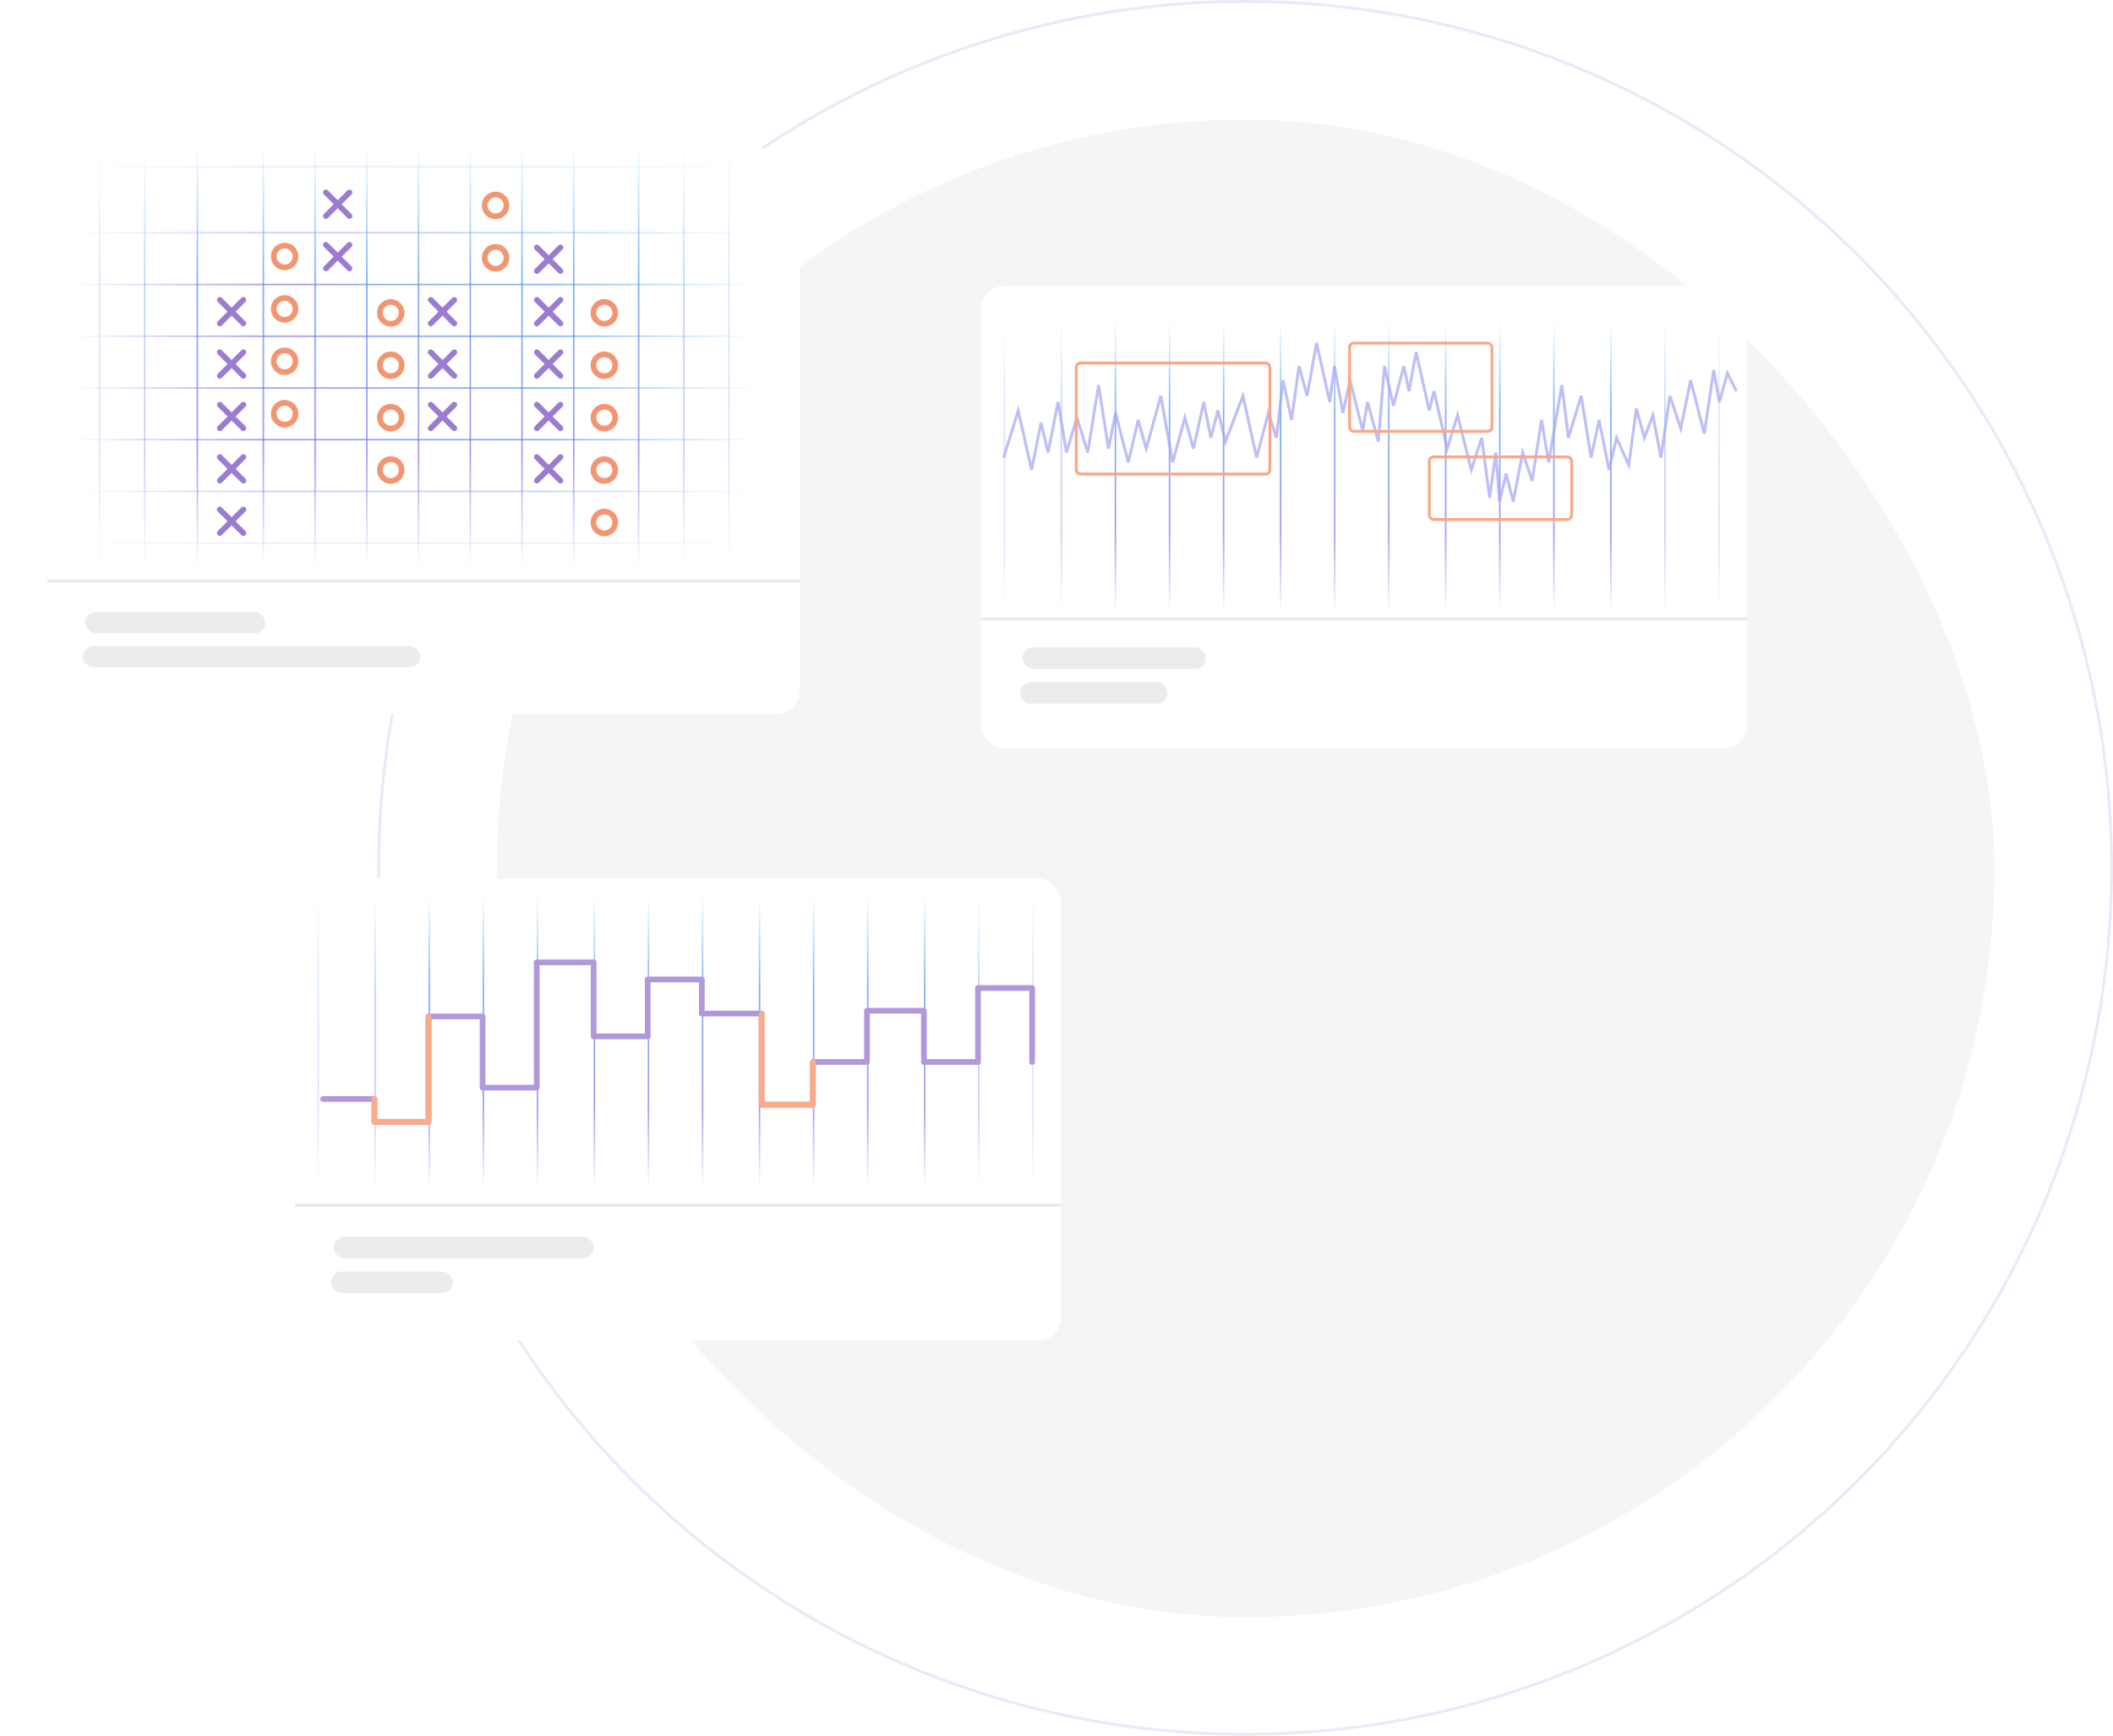 <svg xmlns="http://www.w3.org/2000/svg" width="742.125" height="609.625"><defs><style>.cls-1{fill:#f5f5f5}.cls-12,.cls-15,.cls-16,.cls-18,.cls-2,.cls-4{fill:none}.cls-2{stroke:rgba(77,22,174,.1)}.cls-3,.cls-5{fill:#fff}.cls-4,.cls-5{stroke-width:2px}.cls-4{stroke-linecap:round;stroke-linejoin:round;stroke:#4d16ae;opacity:.56}.cls-5{stroke:#e74e10;opacity:.59}.cls-6{opacity:.68}.cls-10,.cls-7,.cls-8,.cls-9{fill:url(#linear-gradient)}.cls-8{opacity:.5}.cls-9{opacity:.3}.cls-10{opacity:.2}.cls-11{fill:#ececec}.cls-12{stroke:#707070;opacity:.16}.cls-13{fill:#b098db}.cls-14{fill:#fcaa88}.cls-15{stroke:#a4a3f3;opacity:.7}.cls-16{stroke:#f9a785}.cls-17{stroke:none}.cls-19{filter:url(#Rectangle_1177-3)}.cls-20{filter:url(#Rectangle_1177-2)}.cls-21{filter:url(#Rectangle_1177)}</style><filter id="Rectangle_1177" width="297.315" height="231.738" x="0" y="35.562" filterUnits="userSpaceOnUse"><feOffset dy="4"/><feGaussianBlur result="blur" stdDeviation="5.5"/><feFlood flood-opacity=".161"/><feComposite in2="blur" operator="in"/><feComposite in="SourceGraphic"/></filter><linearGradient id="linear-gradient" x1=".5" x2=".5" y2="1" gradientUnits="objectBoundingBox"><stop offset="0" stop-color="#16a4fa" stop-opacity="0"/><stop offset=".314" stop-color="#438bf4"/><stop offset=".728" stop-color="#7b6bed"/><stop offset="1" stop-color="#9f56e8" stop-opacity="0"/></linearGradient><filter id="Rectangle_1177-2" width="302.067" height="195.311" x="87" y="292" filterUnits="userSpaceOnUse"><feOffset dy="4"/><feGaussianBlur result="blur-2" stdDeviation="5.5"/><feFlood flood-opacity=".161"/><feComposite in2="blur-2" operator="in"/><feComposite in="SourceGraphic"/></filter><filter id="Rectangle_1177-3" width="302.067" height="195.311" x="328" y="84" filterUnits="userSpaceOnUse"><feOffset dy="4"/><feGaussianBlur result="blur-3" stdDeviation="5.5"/><feFlood flood-opacity=".161"/><feComposite in2="blur-3" operator="in"/><feComposite in="SourceGraphic"/></filter></defs><g id="Group_1101" data-name="Group 1101" transform="translate(-788.5 -3940)"><rect id="Rectangle_1198" width="525.99" height="525.993" class="cls-1" data-name="Rectangle 1198" rx="262.995" transform="translate(963 3982)"/><g id="Ellipse_416" class="cls-2" data-name="Ellipse 416" transform="translate(921 3940)"><ellipse cx="304.812" cy="304.813" class="cls-17" rx="304.812" ry="304.813"/><ellipse cx="304.812" cy="304.813" class="cls-18" rx="304.312" ry="304.313"/></g><g id="Group_1076" data-name="Group 1076" transform="translate(42.059 60.562)"><g class="cls-21" transform="translate(746.44 3879.44)"><rect id="Rectangle_1177-4" width="264.315" height="198.738" class="cls-3" data-name="Rectangle 1177" rx="8" transform="translate(16.5 48.06)"/></g><g id="Group_1075" data-name="Group 1075" transform="translate(772.479 3930.285)"><path id="Union_1" d="M4.142 4.141L0 8.282l4.142-4.141L0 0l4.142 4.141L8.283 0 4.142 4.141l4.141 4.141z" class="cls-4" data-name="Union 1" transform="translate(51.155 54.472)"/><path id="Union_1-2" d="M4.142 4.141L0 8.282l4.142-4.141L0 0l4.142 4.141L8.283 0 4.142 4.141l4.141 4.141z" class="cls-4" data-name="Union 1" transform="translate(51.155 72.878)"/><path id="Union_1-3" d="M4.142 4.141L0 8.282l4.142-4.141L0 0l4.142 4.141L8.283 0 4.142 4.141l4.141 4.141z" class="cls-4" data-name="Union 1" transform="translate(51.155 91.285)"/><path id="Union_1-4" d="M4.142 4.141L0 8.282l4.142-4.141L0 0l4.142 4.141L8.283 0 4.142 4.141l4.141 4.141z" class="cls-4" data-name="Union 1" transform="translate(51.155 109.692)"/><path id="Union_1-5" d="M4.142 4.141L0 8.282l4.142-4.141L0 0l4.142 4.141L8.283 0 4.142 4.141l4.141 4.141z" class="cls-4" data-name="Union 1" transform="translate(51.155 128.098)"/><path id="Union_1-6" d="M4.142 4.141L0 8.282l4.142-4.141L0 0l4.142 4.141L8.283 0 4.142 4.141l4.141 4.141z" class="cls-4" data-name="Union 1" transform="translate(88.428 16.738)"/><path id="Union_1-7" d="M4.142 4.141L0 8.282l4.142-4.141L0 0l4.142 4.141L8.283 0 4.142 4.141l4.141 4.141z" class="cls-4" data-name="Union 1" transform="translate(88.428 35.145)"/><path id="Union_1-8" d="M4.142 4.141L0 8.282l4.142-4.141L0 0l4.142 4.141L8.283 0 4.142 4.141l4.141 4.141z" class="cls-4" data-name="Union 1" transform="translate(125.241 54.472)"/><path id="Union_1-9" d="M4.142 4.141L0 8.282l4.142-4.141L0 0l4.142 4.141L8.283 0 4.142 4.141l4.141 4.141z" class="cls-4" data-name="Union 1" transform="translate(125.241 72.878)"/><path id="Union_1-10" d="M4.142 4.141L0 8.282l4.142-4.141L0 0l4.142 4.141L8.283 0 4.142 4.141l4.141 4.141z" class="cls-4" data-name="Union 1" transform="translate(125.241 91.285)"/><path id="Union_1-11" d="M4.142 4.141L0 8.282l4.142-4.141L0 0l4.142 4.141L8.283 0 4.142 4.141l4.141 4.141z" class="cls-4" data-name="Union 1" transform="translate(162.515 36.065)"/><path id="Union_1-12" d="M4.142 4.141L0 8.282l4.142-4.141L0 0l4.142 4.141L8.283 0 4.142 4.141l4.141 4.141z" class="cls-4" data-name="Union 1" transform="translate(162.515 54.472)"/><path id="Union_1-13" d="M4.142 4.141L0 8.282l4.142-4.141L0 0l4.142 4.141L8.283 0 4.142 4.141l4.141 4.141z" class="cls-4" data-name="Union 1" transform="translate(162.515 72.878)"/><path id="Union_1-14" d="M4.142 4.141L0 8.282l4.142-4.141L0 0l4.142 4.141L8.283 0 4.142 4.141l4.141 4.141z" class="cls-4" data-name="Union 1" transform="translate(162.515 91.285)"/><path id="Union_1-15" d="M4.142 4.141L0 8.282l4.142-4.141L0 0l4.142 4.141L8.283 0 4.142 4.141l4.141 4.141z" class="cls-4" data-name="Union 1" transform="translate(162.515 109.692)"/><g id="Ellipse_414" class="cls-5" data-name="Ellipse 414" transform="translate(69.101 34.407)"><circle cx="4.832" cy="4.832" r="4.832" class="cls-17"/><circle cx="4.832" cy="4.832" r="3.832" class="cls-18"/></g><g id="Ellipse_414-2" class="cls-5" data-name="Ellipse 414" transform="translate(69.101 52.814)"><circle cx="4.832" cy="4.832" r="4.832" class="cls-17"/><circle cx="4.832" cy="4.832" r="3.832" class="cls-18"/></g><g id="Ellipse_414-3" class="cls-5" data-name="Ellipse 414" transform="translate(69.101 71.22)"><circle cx="4.832" cy="4.832" r="4.832" class="cls-17"/><circle cx="4.832" cy="4.832" r="3.832" class="cls-18"/></g><g id="Ellipse_414-4" class="cls-5" data-name="Ellipse 414" transform="translate(69.101 89.627)"><circle cx="4.832" cy="4.832" r="4.832" class="cls-17"/><circle cx="4.832" cy="4.832" r="3.832" class="cls-18"/></g><g id="Ellipse_414-5" class="cls-5" data-name="Ellipse 414" transform="translate(143.188 16.461)"><circle cx="4.832" cy="4.832" r="4.832" class="cls-17"/><circle cx="4.832" cy="4.832" r="3.832" class="cls-18"/></g><g id="Ellipse_414-6" class="cls-5" data-name="Ellipse 414" transform="translate(143.188 34.867)"><circle cx="4.832" cy="4.832" r="4.832" class="cls-17"/><circle cx="4.832" cy="4.832" r="3.832" class="cls-18"/></g><g id="Ellipse_414-7" class="cls-5" data-name="Ellipse 414" transform="translate(181.381 54.194)"><circle cx="4.832" cy="4.832" r="4.832" class="cls-17"/><circle cx="4.832" cy="4.832" r="3.832" class="cls-18"/></g><g id="Ellipse_414-8" class="cls-5" data-name="Ellipse 414" transform="translate(181.381 72.601)"><circle cx="4.832" cy="4.832" r="4.832" class="cls-17"/><circle cx="4.832" cy="4.832" r="3.832" class="cls-18"/></g><g id="Ellipse_414-9" class="cls-5" data-name="Ellipse 414" transform="translate(181.381 91.007)"><circle cx="4.832" cy="4.832" r="4.832" class="cls-17"/><circle cx="4.832" cy="4.832" r="3.832" class="cls-18"/></g><g id="Ellipse_414-10" class="cls-5" data-name="Ellipse 414" transform="translate(181.381 109.414)"><circle cx="4.832" cy="4.832" r="4.832" class="cls-17"/><circle cx="4.832" cy="4.832" r="3.832" class="cls-18"/></g><g id="Ellipse_414-11" class="cls-5" data-name="Ellipse 414" transform="translate(181.381 127.821)"><circle cx="4.832" cy="4.832" r="4.832" class="cls-17"/><circle cx="4.832" cy="4.832" r="3.832" class="cls-18"/></g><g id="Ellipse_414-12" class="cls-5" data-name="Ellipse 414" transform="translate(106.375 54.194)"><circle cx="4.832" cy="4.832" r="4.832" class="cls-17"/><circle cx="4.832" cy="4.832" r="3.832" class="cls-18"/></g><g id="Ellipse_414-13" class="cls-5" data-name="Ellipse 414" transform="translate(106.375 72.601)"><circle cx="4.832" cy="4.832" r="4.832" class="cls-17"/><circle cx="4.832" cy="4.832" r="3.832" class="cls-18"/></g><g id="Ellipse_414-14" class="cls-5" data-name="Ellipse 414" transform="translate(106.375 91.007)"><circle cx="4.832" cy="4.832" r="4.832" class="cls-17"/><circle cx="4.832" cy="4.832" r="3.832" class="cls-18"/></g><g id="Ellipse_414-15" class="cls-5" data-name="Ellipse 414" transform="translate(106.375 109.414)"><circle cx="4.832" cy="4.832" r="4.832" class="cls-17"/><circle cx="4.832" cy="4.832" r="3.832" class="cls-18"/></g><g id="Group_1073" class="cls-6" data-name="Group 1073" transform="translate(8.66)"><path id="Rectangle_1122" d="M0 0h.529v148.988H0z" class="cls-7" data-name="Rectangle 1122" transform="translate(34.357)"/><path id="Rectangle_1131" d="M0 0h.529v148.988H0z" class="cls-8" data-name="Rectangle 1131" transform="translate(15.857)"/><path id="Rectangle_1132" d="M0 0h.529v148.988H0z" class="cls-9" data-name="Rectangle 1132"/><path id="Rectangle_1133" d="M0 0h.529v148.988H0z" class="cls-8" data-name="Rectangle 1133" transform="translate(205.196)"/><path id="Rectangle_1134" d="M0 0h.529v148.988H0z" class="cls-9" data-name="Rectangle 1134" transform="translate(221.053)"/><path id="Rectangle_1123" d="M0 0h.529v148.988H0z" class="cls-7" data-name="Rectangle 1123" transform="translate(57.534)"/><path id="Rectangle_1124" d="M0 0h.529v148.988H0z" class="cls-7" data-name="Rectangle 1124" transform="translate(75.703)"/><path id="Rectangle_1125" d="M0 0h.529v148.988H0z" class="cls-7" data-name="Rectangle 1125" transform="translate(93.872)"/><path id="Rectangle_1126" d="M0 0h.529v148.988H0z" class="cls-7" data-name="Rectangle 1126" transform="translate(112.04)"/><path id="Rectangle_1127" d="M0 0h.529v148.988H0z" class="cls-7" data-name="Rectangle 1127" transform="translate(130.209)"/><path id="Rectangle_1128" d="M0 0h.529v148.988H0z" class="cls-7" data-name="Rectangle 1128" transform="translate(148.378)"/><path id="Rectangle_1129" d="M0 0h.529v148.988H0z" class="cls-7" data-name="Rectangle 1129" transform="translate(166.547)"/><path id="Rectangle_1130" d="M0 0h.529v148.988H0z" class="cls-7" data-name="Rectangle 1130" transform="translate(189.338)"/></g><g id="Group_1074" class="cls-6" data-name="Group 1074" transform="rotate(90 115.72 123.18)"><path id="Rectangle_1122-2" d="M0 0h.529v238.9H0z" class="cls-10" data-name="Rectangle 1122"/><path id="Rectangle_1123-2" d="M0 0h.529v238.9H0z" class="cls-8" data-name="Rectangle 1123" transform="translate(23.177)"/><path id="Rectangle_1124-2" d="M0 0h.529v238.9H0z" class="cls-7" data-name="Rectangle 1124" transform="translate(41.346)"/><path id="Rectangle_1125-2" d="M0 0h.529v238.9H0z" class="cls-7" data-name="Rectangle 1125" transform="translate(59.514)"/><path id="Rectangle_1126-2" d="M0 0h.529v238.9H0z" class="cls-7" data-name="Rectangle 1126" transform="translate(77.683)"/><path id="Rectangle_1127-2" d="M0 0h.529v238.9H0z" class="cls-7" data-name="Rectangle 1127" transform="translate(95.852)"/><path id="Rectangle_1128-2" d="M0 0h.529v238.9H0z" class="cls-8" data-name="Rectangle 1128" transform="translate(114.021)"/><path id="Rectangle_1129-2" d="M0 0h.529v238.9H0z" class="cls-10" data-name="Rectangle 1129" transform="translate(132.189)"/></g></g><rect id="Rectangle_1158" width="63.279" height="7.429" class="cls-11" data-name="Rectangle 1158" rx="3.714" transform="translate(776.336 4094.399)"/><rect id="Rectangle_1159" width="118.62" height="7.429" class="cls-11" data-name="Rectangle 1159" rx="3.714" transform="translate(775.5 4106.385)"/><path id="Line_218" d="M0 0h264.259" class="cls-12" data-name="Line 218" transform="translate(763.029 4083.521)"/></g><g id="Group_1077" data-name="Group 1077" transform="translate(-187 141)"><g class="cls-20" transform="translate(975.5 3799)"><rect id="Rectangle_1177-5" width="269.067" height="162.311" class="cls-3" data-name="Rectangle 1177" rx="8" transform="translate(103.5 304.5)"/></g><rect id="Rectangle_1158-2" width="91.416" height="7.563" class="cls-11" data-name="Rectangle 1158" rx="3.781" transform="translate(1092.636 4233.4)"/><rect id="Rectangle_1159-2" width="42.753" height="7.563" class="cls-11" data-name="Rectangle 1159" rx="3.781" transform="translate(1091.784 4245.601)"/><path id="Line_218-2" d="M0 0h269.009" class="cls-12" data-name="Line 218" transform="translate(1079.09 4222.326)"/><g id="Group_1078" class="cls-6" data-name="Group 1078" transform="translate(1087.198 4113.462)"><path id="Rectangle_1122-3" d="M0 0h.529v103.105H0z" class="cls-7" data-name="Rectangle 1122" transform="translate(38.801)"/><path id="Rectangle_1131-2" d="M0 0h.529v103.105H0z" class="cls-8" data-name="Rectangle 1131" transform="translate(19.801)"/><path id="Rectangle_1132-2" d="M0 0h.529v103.105H0z" class="cls-9" data-name="Rectangle 1132" transform="translate(-.198)"/><path id="Rectangle_1133-2" d="M0 0h.529v103.105H0z" class="cls-8" data-name="Rectangle 1133" transform="translate(231.802)"/><path id="Rectangle_1134-2" d="M0 0h.529v103.105H0z" class="cls-9" data-name="Rectangle 1134" transform="translate(250.801)"/><path id="Rectangle_1123-3" d="M0 0h.529v103.105H0z" class="cls-7" data-name="Rectangle 1123" transform="translate(57.802)"/><path id="Rectangle_1124-3" d="M0 0h.529v103.105H0z" class="cls-7" data-name="Rectangle 1124" transform="translate(76.802)"/><path id="Rectangle_1125-3" d="M0 0h.529v103.105H0z" class="cls-7" data-name="Rectangle 1125" transform="translate(96.802)"/><path id="Rectangle_1126-3" d="M0 0h.529v103.105H0z" class="cls-7" data-name="Rectangle 1126" transform="translate(115.801)"/><path id="Rectangle_1127-3" d="M0 0h.529v103.105H0z" class="cls-7" data-name="Rectangle 1127" transform="translate(134.802)"/><path id="Rectangle_1128-3" d="M0 0h.529v103.105H0z" class="cls-7" data-name="Rectangle 1128" transform="translate(154.802)"/><path id="Rectangle_1129-3" d="M0 0h.529v103.105H0z" class="cls-7" data-name="Rectangle 1129" transform="translate(173.802)"/><path id="Rectangle_1130-2" d="M0 0h.529v103.105H0z" class="cls-7" data-name="Rectangle 1130" transform="translate(212.802)"/><path id="Rectangle_1199" d="M0 0h.529v103.105H0z" class="cls-7" data-name="Rectangle 1199" transform="translate(192.801)"/></g><path id="Union_3" d="M-11011 4729a1.018 1.018 0 0 1-.5-.133 1.017 1.017 0 0 1-.5.133 1 1 0 0 1-1-1v-7h-17a1 1 0 0 1-1-1 1 1 0 0 1 1-1h18a1 1 0 0 1 1 1v7h17v-36a1 1 0 0 1 1-1h19a1 1 0 0 1 1 1v24h17v-43.052a1 1 0 0 1 1-.951h19.998a1 1 0 0 1 1 .951V4697h17v-19a1 1 0 0 1 1-1h19a1 1 0 0 1 1 1v11h20a1 1 0 0 1 1 1v31h16v-14a1 1 0 0 1 1-1h18v-17a1 1 0 0 1 1-1h20a1 1 0 0 1 1 1v17h17v-25a1 1 0 0 1 1-1h19a1 1 0 0 1 1 1v26a1 1 0 0 1-1 1 1 1 0 0 1-1-1v-25h-17v25a1 1 0 0 1-1 1h-19a1 1 0 0 1-1-1v-17h-18v17a1 1 0 0 1-1 1h-18v14a1 1 0 0 1-1 1h-18a1 1 0 0 1-1-1v-31h-20a1 1 0 0 1-1-1v-11h-17v19a1 1 0 0 1-1 1h-19a1 1 0 0 1-1-1v-25h-18v43a1 1 0 0 1-1 1h-19a1 1 0 0 1-1-1v-24h-17v36a1 1 0 0 1-1 1z" class="cls-13" data-name="Union 3" transform="translate(12118.999 -535)"/><rect id="Rectangle_1212" width="20" height="2" class="cls-14" data-name="Rectangle 1212" rx="1" transform="translate(1107 4192)"/><rect id="Rectangle_1213" width="20" height="2" class="cls-14" data-name="Rectangle 1213" rx="1" transform="translate(1242 4186)"/><rect id="Rectangle_1214" width="39" height="2" class="cls-14" data-name="Rectangle 1214" rx="1" transform="rotate(90 -1514 2641)"/><rect id="Rectangle_1215" width="10" height="2" class="cls-14" data-name="Rectangle 1215" rx="1" transform="rotate(90 -1538 2646)"/><rect id="Rectangle_1216" width="34" height="2" class="cls-14" data-name="Rectangle 1216" rx="1" transform="rotate(90 -1455 2699)"/><rect id="Rectangle_1217" width="17" height="2" class="cls-14" data-name="Rectangle 1217" rx="1" transform="rotate(90 -1454.5 2716.5)"/></g><g id="Group_1082" data-name="Group 1082"><g class="cls-19" transform="translate(788.5 3940)"><rect id="Rectangle_1177-6" width="269.067" height="162.311" class="cls-3" data-name="Rectangle 1177" rx="8" transform="translate(344.5 96.5)"/></g><path id="Line_218-3" d="M0 0h269.009" class="cls-12" data-name="Line 218" transform="translate(1133.09 4157.326)"/><g id="Group_1081" data-name="Group 1081" transform="translate(18 69)"><g id="Group_1078-2" class="cls-6" data-name="Group 1078" transform="translate(1123.198 3983.462)"><path id="Rectangle_1122-4" d="M0 0h.529v103.105H0z" class="cls-7" data-name="Rectangle 1122" transform="translate(38.801)"/><path id="Rectangle_1131-3" d="M0 0h.529v103.105H0z" class="cls-8" data-name="Rectangle 1131" transform="translate(19.801)"/><path id="Rectangle_1132-3" d="M0 0h.529v103.105H0z" class="cls-9" data-name="Rectangle 1132" transform="translate(-.198)"/><path id="Rectangle_1133-3" d="M0 0h.529v103.105H0z" class="cls-8" data-name="Rectangle 1133" transform="translate(231.802)"/><path id="Rectangle_1134-3" d="M0 0h.529v103.105H0z" class="cls-9" data-name="Rectangle 1134" transform="translate(250.801)"/><path id="Rectangle_1123-4" d="M0 0h.529v103.105H0z" class="cls-7" data-name="Rectangle 1123" transform="translate(57.802)"/><path id="Rectangle_1124-4" d="M0 0h.529v103.105H0z" class="cls-7" data-name="Rectangle 1124" transform="translate(76.802)"/><path id="Rectangle_1125-4" d="M0 0h.529v103.105H0z" class="cls-7" data-name="Rectangle 1125" transform="translate(96.802)"/><path id="Rectangle_1126-4" d="M0 0h.529v103.105H0z" class="cls-7" data-name="Rectangle 1126" transform="translate(115.801)"/><path id="Rectangle_1127-4" d="M0 0h.529v103.105H0z" class="cls-7" data-name="Rectangle 1127" transform="translate(134.802)"/><path id="Rectangle_1128-4" d="M0 0h.529v103.105H0z" class="cls-7" data-name="Rectangle 1128" transform="translate(154.802)"/><path id="Rectangle_1129-4" d="M0 0h.529v103.105H0z" class="cls-7" data-name="Rectangle 1129" transform="translate(173.802)"/><path id="Rectangle_1130-3" d="M0 0h.529v103.105H0z" class="cls-7" data-name="Rectangle 1130" transform="translate(212.802)"/><path id="Rectangle_1199-2" d="M0 0h.529v103.105H0z" class="cls-7" data-name="Rectangle 1199" transform="translate(192.801)"/></g><path id="Path_1562" d="M12141-639.3l5.127-16.522 4.687 20.874 3.313-16.57 2.486 10.439 3.479-17.729 2.982 17.729 3.646-12.262 3.811 12.262 3.812-23.695 3.479 22.369 2.485-12.593 4.474 17.4 3.479-14.913 2.816 10.107 5.137-18.558 4.143 23.363 4.309-15.741 2.982 10.936 3.646-16.4 2.485 12.593 2.485-9.607 2.65 10.932 6.131-16.073 4.806 21.662 4.143-15.7 2.816 8.782 2.32-20.215 2.982 13.918 2.65-18.889 2.817 10.439 3.313-18.558 4.64 20.712 1.657-12.593 2.982 16.4 2.485-11.433 4.474 17.729 1.657-10.107 3.811 13.918 2.154-26.511 3.148 13.918 3.646-13.918 1.822 8.782 2.485-13.753 4.64 20.55 1.657-6.8 4.64 20.215 3.645-11.764 4.806 19.221 3.646-11.267 2.816 21.043 2.154-15.907 1.325 17.232 2.32-9.776 2.485 9.776 3.313-17.232 3.314 9.942 3.313-21.375 2.485 14.913 4.64-27.174 2.319 18.558 4.475-14.747 3.479 21.662 2.816-13.211 3.479 17.564 2.651-11.267 4.309 9.61 2.65-19.883 2.817 10.273 2.987-7.953 2.816 14.868 3.148-21.662 3.812 11.433 3.479-16.9 4.8 18.723 3.314-22.369 1.988 11.268 2.816-10.108 3.148 6.3" class="cls-15" data-name="Path 1562" transform="translate(-11018 4671)"/><g id="Rectangle_1209" class="cls-16" data-name="Rectangle 1209" transform="translate(1148 3998)"><rect width="69" height="40" class="cls-17" rx="2"/><rect width="68" height="39" x=".5" y=".5" class="cls-18" rx="1.5"/></g><g id="Rectangle_1210" class="cls-16" data-name="Rectangle 1210" transform="translate(1244 3991)"><rect width="51" height="32" class="cls-17" rx="2"/><rect width="50" height="31" x=".5" y=".5" class="cls-18" rx="1.5"/></g></g><g id="Rectangle_1211" class="cls-16" data-name="Rectangle 1211" transform="translate(1290 4099.965)"><rect width="51" height="23" class="cls-17" rx="2"/><rect width="50" height="22" x=".5" y=".5" class="cls-18" rx="1.5"/></g><rect id="Rectangle_1158-3" width="64.416" height="7.563" class="cls-11" data-name="Rectangle 1158" rx="3.781" transform="translate(1147.636 4167.4)"/><rect id="Rectangle_1159-3" width="51.753" height="7.563" class="cls-11" data-name="Rectangle 1159" rx="3.781" transform="translate(1146.784 4179.601)"/></g></g></svg>
